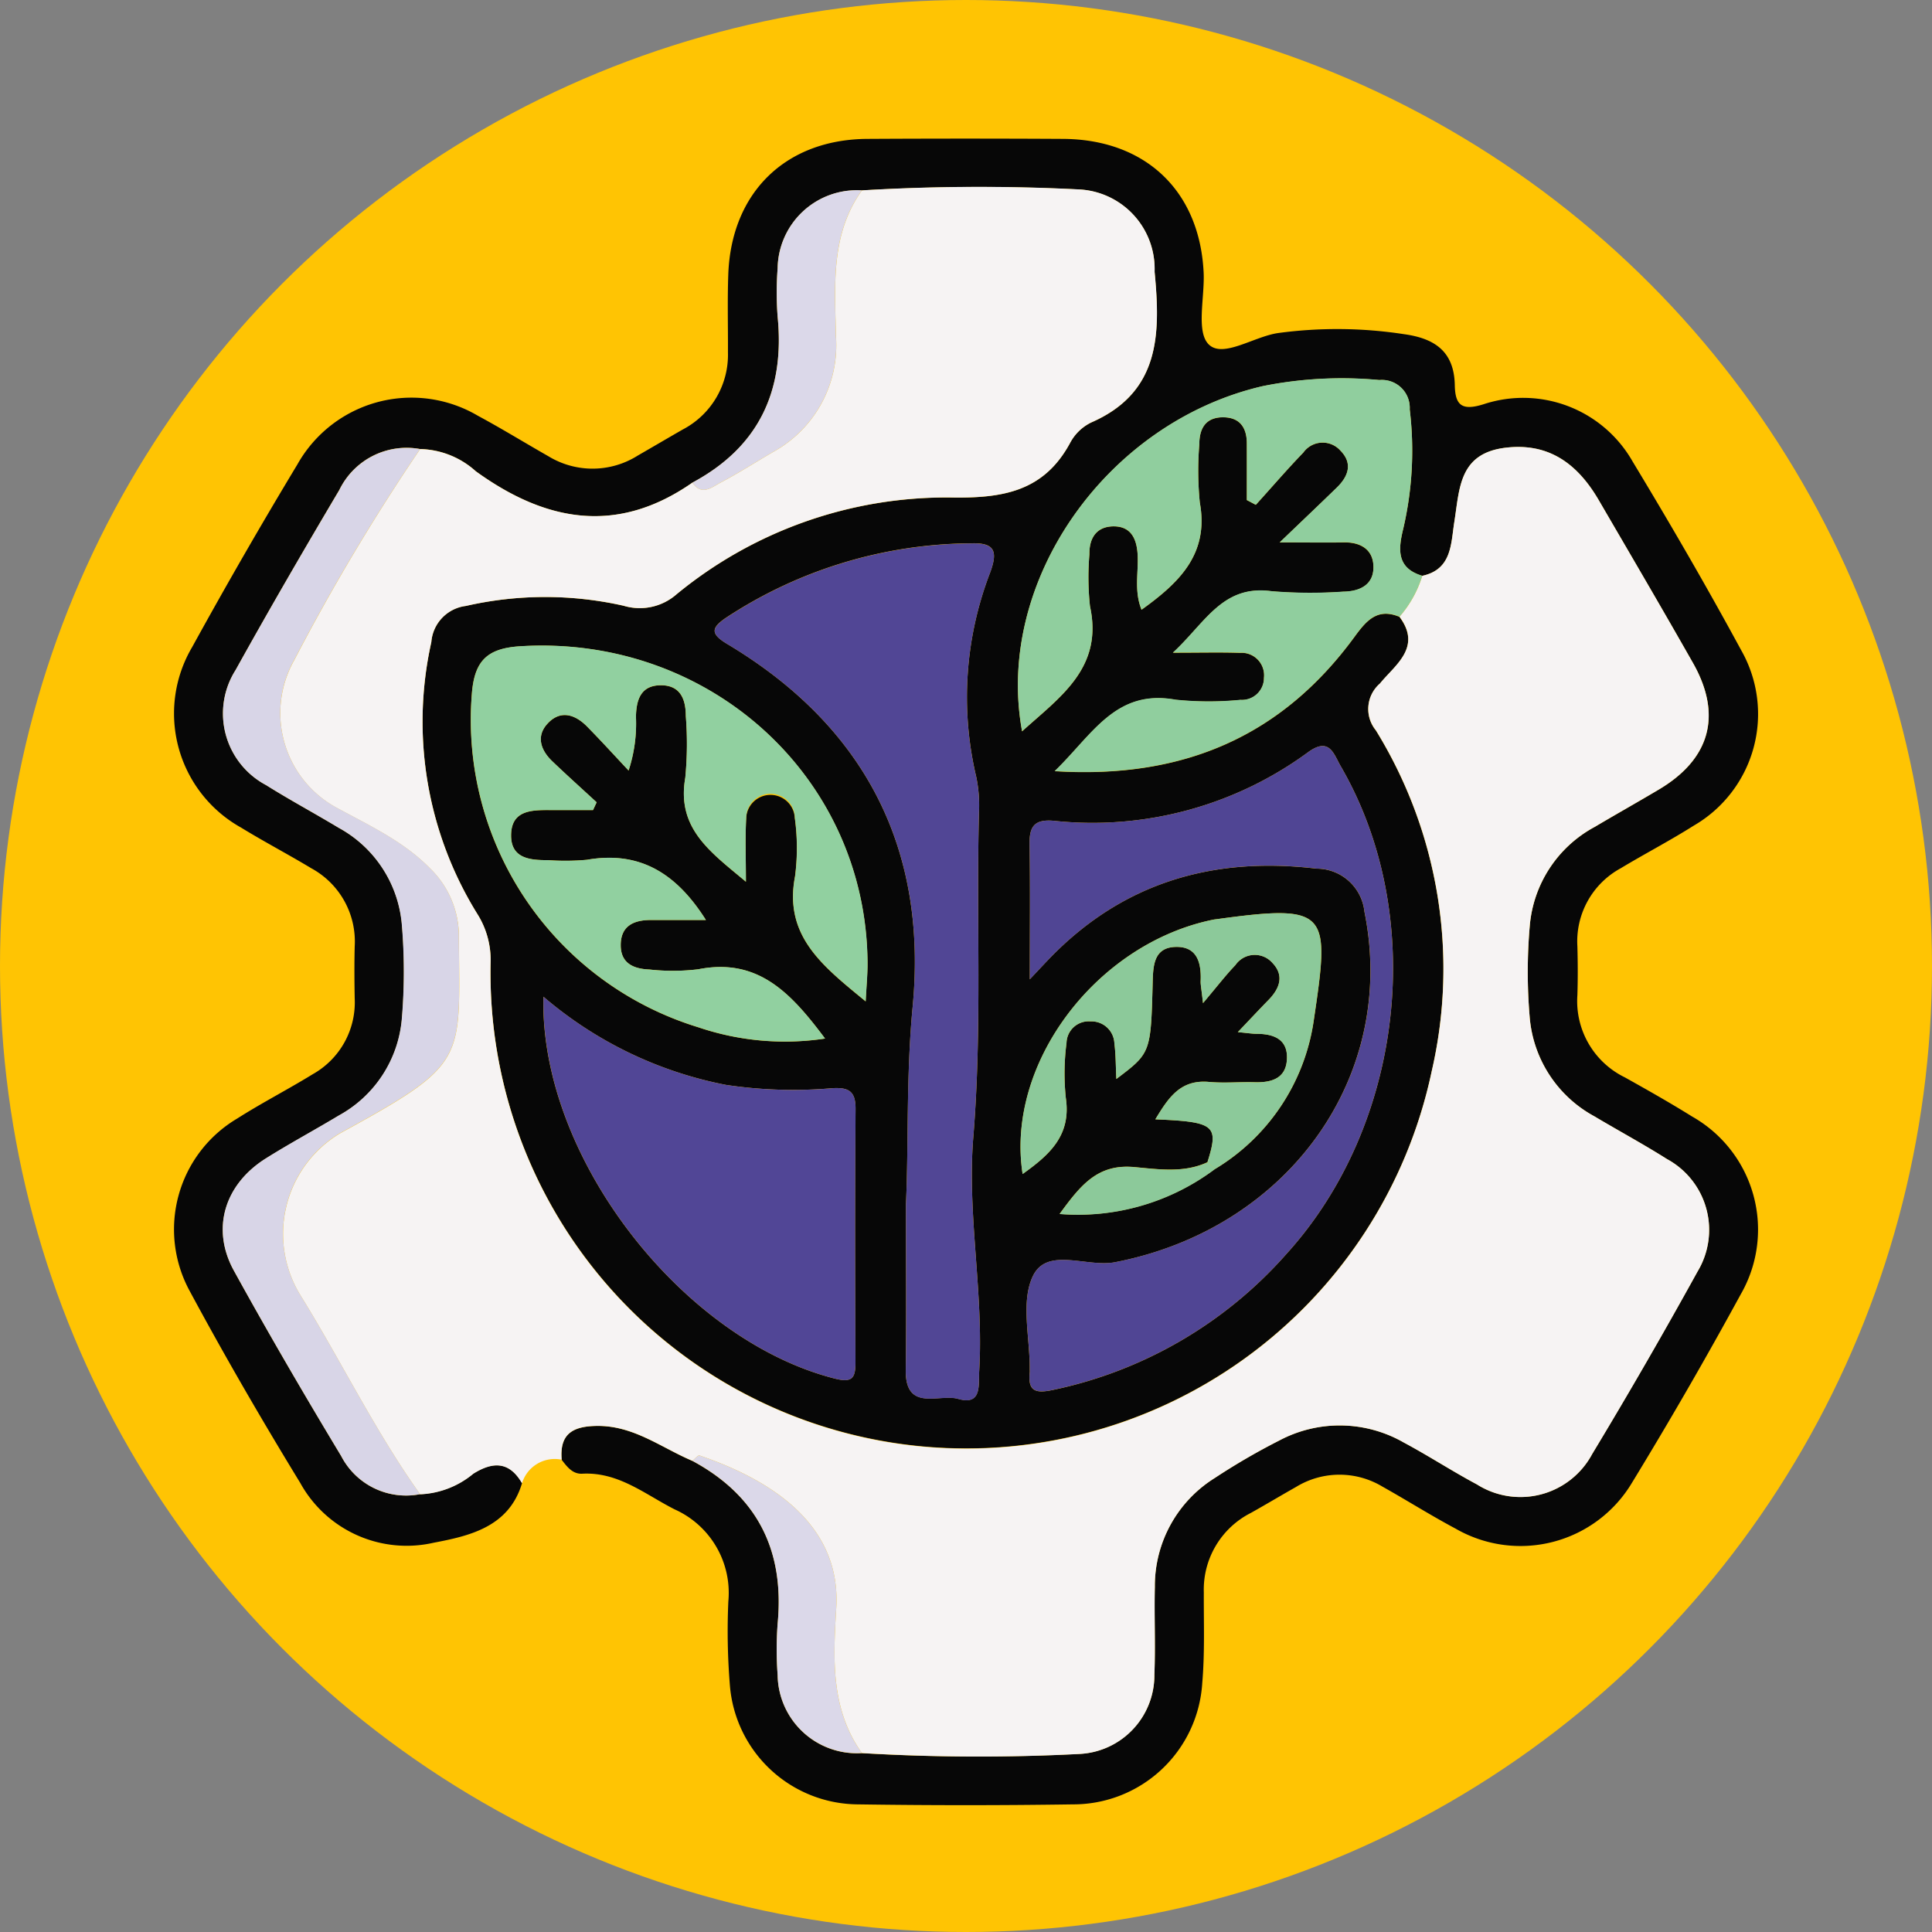 <svg xmlns="http://www.w3.org/2000/svg" xmlns:xlink="http://www.w3.org/1999/xlink" width="122" height="122" viewBox="0 0 122 122">
  <rect x="0" y="0" width="122" height="122" fill="#808080" stroke="none"/>
  <defs>
    <clipPath id="clip-path">
      <rect id="Rectángulo_345124" data-name="Rectángulo 345124" width="100.037" height="105.235" fill="none"/>
    </clipPath>
  </defs>
  <g id="Grupo_987414" data-name="Grupo 987414" transform="translate(-1093 -16982)">
    <circle id="Elipse_5890" data-name="Elipse 5890" cx="61" cy="61" r="61" transform="translate(1093 16982)" fill="#ffc403"/>
    <g id="Grupo_984382" data-name="Grupo 984382" transform="translate(1103.981 16990.754)">
      <g id="Grupo_984381" data-name="Grupo 984381" clip-path="url(#clip-path)">
        <path id="Trazado_726019" data-name="Trazado 726019" d="M21.981,84.91c-.825,2.77-3.33,3.325-5.573,3.754a7.672,7.672,0,0,1-8.431-3.779C5.556,80.922,3.222,76.9,1.021,72.812A8.137,8.137,0,0,1,4,61.877c1.554-.99,3.2-1.833,4.771-2.8a5.2,5.2,0,0,0,2.647-4.78c-.02-1.1-.028-2.192,0-3.287a5.264,5.264,0,0,0-2.74-4.935C7.216,45.193,5.7,44.4,4.245,43.508a8.25,8.25,0,0,1-3.092-11.4Q4.36,26.276,7.8,20.571a8.262,8.262,0,0,1,11.4-3.069c1.5.807,2.959,1.707,4.443,2.551a5.352,5.352,0,0,0,5.649-.039c.947-.545,1.889-1.1,2.835-1.643a5.324,5.324,0,0,0,2.86-4.873c.008-1.644-.038-3.289.021-4.93C35.2,3.386,38.641.044,43.8.016q6.163-.034,12.325,0c5.223.022,8.651,3.281,8.9,8.441.074,1.565-.489,3.733.32,4.536.893.887,2.836-.483,4.361-.713a27.755,27.755,0,0,1,7.971.068c1.956.267,3.169,1.105,3.208,3.223.024,1.28.457,1.636,1.848,1.192A7.953,7.953,0,0,1,92.12,20.4c2.367,3.916,4.666,7.877,6.847,11.9a8.146,8.146,0,0,1-3,11.086c-1.5.949-3.079,1.769-4.6,2.685a5.257,5.257,0,0,0-2.741,4.934c.028,1.026.033,2.055,0,3.081a5.359,5.359,0,0,0,3,5.194c1.431.8,2.859,1.607,4.249,2.474a8.2,8.2,0,0,1,3.061,11.234q-3.285,6.026-6.863,11.89a8.2,8.2,0,0,1-11.131,2.9c-1.567-.834-3.071-1.785-4.621-2.654a5.256,5.256,0,0,0-5.465.021c-.951.537-1.889,1.1-2.841,1.633A5.429,5.429,0,0,0,65.036,91.8c-.009,1.917.067,3.842-.1,5.747a8.162,8.162,0,0,1-8.167,7.64q-6.777.1-13.557,0a8.163,8.163,0,0,1-8.1-7.488,41.817,41.817,0,0,1-.1-5.334,5.774,5.774,0,0,0-3.392-5.807c-1.873-.95-3.544-2.372-5.833-2.252-.617.032-.963-.444-1.3-.878-.139-1.617.677-2.113,2.205-2.136,2.331-.035,4.072,1.371,6.049,2.206,4.106,2.212,5.826,5.66,5.385,10.272a22.409,22.409,0,0,0,0,3.264,5.007,5.007,0,0,0,5.324,4.919A124.36,124.36,0,0,0,57.177,102,4.974,4.974,0,0,0,61.914,97c.074-1.845-.014-3.695.029-5.541a8.039,8.039,0,0,1,3.788-6.884A41.712,41.712,0,0,1,69.8,82.209a8.133,8.133,0,0,1,7.863.127c1.564.836,3.054,1.811,4.619,2.646a5.135,5.135,0,0,0,7.276-1.916q3.433-5.7,6.654-11.525a5.088,5.088,0,0,0-1.933-7.105c-1.5-.949-3.063-1.792-4.587-2.7a7.85,7.85,0,0,1-4.079-6.278,33.523,33.523,0,0,1,.005-5.728,7.842,7.842,0,0,1,4.1-6.265c1.35-.8,2.721-1.568,4.069-2.372,3.235-1.928,4-4.709,2.134-7.99-1.954-3.443-3.957-6.858-5.949-10.279-1.526-2.619-3.447-3.565-5.8-3.313-3.033.326-2.976,2.565-3.318,4.707-.216,1.355-.143,2.987-2.024,3.391-1.647-.489-1.512-1.7-1.2-2.977a21.682,21.682,0,0,0,.408-7.53,1.762,1.762,0,0,0-1.918-1.854,25.314,25.314,0,0,0-7.344.381c-9.857,2.269-16.958,12.316-15.216,21.8,2.414-2.184,5.137-4,4.287-7.9a17.093,17.093,0,0,1-.036-3.276c-.018-1.068.482-1.767,1.539-1.766,1.093,0,1.457.791,1.508,1.813.056,1.119-.231,2.277.246,3.451,2.393-1.719,4.27-3.523,3.678-6.771a20.467,20.467,0,0,1-.03-3.687c0-1.052.456-1.729,1.581-1.692,1.02.035,1.415.7,1.42,1.648.007,1.192,0,2.385,0,3.577l.566.3c1-1.1,1.965-2.231,3-3.3a1.5,1.5,0,0,1,2.346-.12c.791.8.5,1.623-.228,2.329-1.056,1.028-2.126,2.042-3.61,3.465,1.767,0,2.9.018,4.037,0,1.039-.021,1.828.42,1.881,1.455.061,1.186-.81,1.643-1.9,1.657a30.114,30.114,0,0,1-4.51-.025c-3.116-.436-4.187,1.971-6.251,3.878,1.782,0,3.013-.032,4.241.01a1.421,1.421,0,0,1,1.509,1.577,1.39,1.39,0,0,1-1.482,1.394,20.5,20.5,0,0,1-4.1-.009c-3.792-.688-5.242,2.2-7.634,4.509,8.178.51,14.369-2.243,18.936-8.485.755-1.033,1.443-1.837,2.835-1.262,1.449,1.933-.3,3.057-1.234,4.216a2.123,2.123,0,0,0-.258,2.951,28.7,28.7,0,0,1,3.529,21.526A30.043,30.043,0,0,1,20,52.005a5.438,5.438,0,0,0-.844-3.056,23.053,23.053,0,0,1-2.9-17.154,2.494,2.494,0,0,1,2.182-2.286A22.5,22.5,0,0,1,28.4,29.5a3.52,3.52,0,0,0,3.339-.724,26.827,26.827,0,0,1,17.242-6.113c3.3.062,5.943-.34,7.62-3.465a3,3,0,0,1,1.318-1.269c4.372-1.906,4.379-5.61,4.01-9.492-.007-.068,0-.137,0-.206a5.021,5.021,0,0,0-4.742-5.018,124.734,124.734,0,0,0-13.739.058,5.005,5.005,0,0,0-5.324,4.918,20.5,20.5,0,0,0,0,3.061c.462,4.668-1.181,8.224-5.387,10.478C27.991,25.03,23.487,24.208,19.059,21a5.413,5.413,0,0,0-3.513-1.4,4.719,4.719,0,0,0-5.1,2.585C8.216,25.948,6.021,29.731,3.9,33.553A5.119,5.119,0,0,0,5.819,40.82c1.5.944,3.07,1.786,4.591,2.7A7.7,7.7,0,0,1,14.4,49.64a35.3,35.3,0,0,1,0,5.933,7.7,7.7,0,0,1-3.985,6.117c-1.521.917-3.087,1.761-4.591,2.7C3.2,66.033,2.333,68.84,3.79,71.487c2.174,3.949,4.448,7.845,6.775,11.706A4.611,4.611,0,0,0,15.549,85.6a5.616,5.616,0,0,0,3.358-1.3c1.248-.779,2.28-.774,3.075.6M65.758,65.058A13.148,13.148,0,0,0,71.963,55.8C73,48.842,73.02,48.3,65.85,49.289c-.068.009-.136.014-.2.027C58.265,50.81,52.508,58.393,53.595,65.38c1.71-1.217,3.076-2.439,2.728-4.8a14.916,14.916,0,0,1,.044-3.479,1.4,1.4,0,0,1,1.523-1.357,1.446,1.446,0,0,1,1.5,1.394c.093.711.083,1.435.124,2.242,2.168-1.639,2.179-1.638,2.293-6.083.028-1.084.072-2.224,1.46-2.257,1.349-.032,1.619,1,1.57,2.15-.01.236.047.475.149,1.4.908-1.073,1.44-1.772,2.045-2.4a1.481,1.481,0,0,1,2.337-.141c.766.8.458,1.621-.247,2.342-.587.6-1.161,1.214-1.937,2.03.663.062.922.106,1.182.107,1.085,0,1.978.339,1.92,1.591-.057,1.235-.98,1.5-2.052,1.466-.957-.025-1.922.065-2.872-.02-1.8-.162-2.555.986-3.386,2.362,3.773.16,4.023.38,3.29,2.707-1.5.7-3.117.441-4.638.305-2.3-.206-3.373,1.144-4.7,2.963a14.414,14.414,0,0,0,9.826-2.851m-19.53,2.186c0,3.949.033,7.235-.01,10.52-.035,2.678,2.12,1.482,3.3,1.82,1.522.437,1.287-.857,1.341-1.794.284-4.929-.776-9.855-.375-14.735.562-6.843.183-13.67.358-20.5a8.82,8.82,0,0,0-.17-2.239,21.889,21.889,0,0,1,.872-12.9c.49-1.323.326-1.9-1.178-1.856a28.48,28.48,0,0,0-15.484,4.691c-.962.649-1.01,1.027.069,1.671C43.614,37.1,47.6,44.815,46.652,54.8c-.419,4.384-.25,8.741-.423,12.443m7.819-14.157c.6-.64.868-.924,1.136-1.205C59.835,47,65.578,45.312,72.159,46.1a3.037,3.037,0,0,1,3.019,2.719c2.1,10.358-4.772,20-15.746,22.132-1.783.345-4.294-.992-5.19.876-.776,1.617-.184,3.891-.2,5.874,0,.068.007.137,0,.205-.113,1.123.28,1.361,1.421,1.121A27.055,27.055,0,0,0,70.271,70.41c7.414-8.184,8.892-21.341,3.412-30.779-.442-.76-.7-1.877-2.063-.885a23.008,23.008,0,0,1-16.065,4.329c-1.23-.108-1.542.377-1.523,1.493.046,2.664.015,5.33.015,8.519M41.118,56.826C39,54,36.915,51.7,33.108,52.454a13.384,13.384,0,0,1-3.074.014c-.969-.038-1.806-.362-1.818-1.513-.012-1.245.822-1.613,1.912-1.615,1.117,0,2.233,0,3.467,0-1.886-2.982-4.214-4.375-7.519-3.8a15.2,15.2,0,0,1-2.461.021c-1.171.009-2.362-.122-2.321-1.629S22.567,42.4,23.71,42.4c.919,0,1.838,0,2.757,0l.228-.489c-.938-.866-1.887-1.719-2.809-2.6-.725-.694-1.025-1.568-.3-2.36.809-.887,1.736-.606,2.505.175.893.907,1.75,1.851,2.622,2.779a9.511,9.511,0,0,0,.465-3.388c.016-1.044.285-1.981,1.548-1.995,1.241-.013,1.593.857,1.6,1.937a22.469,22.469,0,0,1-.033,3.9c-.561,3.214,1.589,4.689,3.828,6.568,0-1.556-.051-2.783.018-4a1.535,1.535,0,0,1,3.067-.032,13.9,13.9,0,0,1,.016,3.687c-.725,3.775,1.739,5.664,4.459,7.9.051-1.012.124-1.733.118-2.453-.092-11.724-10-20.7-21.917-19.972-2.088.127-2.912.9-3.07,3.022a20.306,20.306,0,0,0,14.3,21.038,17.016,17.016,0,0,0,8,.714M23.334,54.182C23.086,64.3,32.1,75.858,41.737,78.3c1.09.276,1.309-.03,1.3-1.021-.023-5.33-.033-10.66.007-15.99.008-1.1-.388-1.386-1.448-1.329a28.6,28.6,0,0,1-6.74-.208,25.012,25.012,0,0,1-11.526-5.571" transform="translate(0 0)" fill="#070707"/>
        <path id="Trazado_726020" data-name="Trazado 726020" d="M88.48,31.972c1.882-.4,1.808-2.037,2.024-3.391.342-2.141.285-4.38,3.318-4.707,2.351-.253,4.272.693,5.8,3.313,1.993,3.421,3.995,6.836,5.949,10.279,1.862,3.281,1.1,6.063-2.134,7.99-1.348.8-2.719,1.571-4.069,2.372a7.841,7.841,0,0,0-4.1,6.265,33.521,33.521,0,0,0-.005,5.728A7.85,7.85,0,0,0,99.344,66.1c1.524.909,3.089,1.752,4.587,2.7a5.088,5.088,0,0,1,1.933,7.106q-3.211,5.827-6.654,11.525a5.135,5.135,0,0,1-7.276,1.916c-1.565-.835-3.055-1.81-4.619-2.645a8.132,8.132,0,0,0-7.863-.127,41.628,41.628,0,0,0-4.069,2.364,8.039,8.039,0,0,0-3.788,6.884c-.043,1.846.045,3.7-.029,5.541a4.974,4.974,0,0,1-4.737,5.006,124.36,124.36,0,0,1-13.729-.058c-2-2.8-1.808-6.019-1.622-9.173.331-5.626-4.773-8.3-8.634-9.619-.1-.034-.3.218-.451.337-1.977-.835-3.718-2.241-6.049-2.206-1.528.023-2.344.519-2.205,2.136a2.159,2.159,0,0,0-2.505,1.487c-.8-1.376-1.826-1.381-3.075-.6a5.616,5.616,0,0,1-3.358,1.3c-2.857-4.006-5-8.442-7.582-12.607a7.4,7.4,0,0,1,2.547-10.2c8.082-4.425,7.521-4.529,7.484-12.342a6,6,0,0,0-1.837-4.391c-1.71-1.736-3.915-2.734-5.99-3.872a6.8,6.8,0,0,1-2.58-9.248A132.878,132.878,0,0,1,25.2,23.97a5.417,5.417,0,0,1,3.513,1.4c4.427,3.2,8.932,4.026,13.679.718.59.86,1.23.288,1.778,0,1.139-.6,2.229-1.3,3.342-1.949a7.686,7.686,0,0,0,3.946-7.308c-.055-3.17-.365-6.393,1.644-9.2a124.835,124.835,0,0,1,13.739-.058,5.022,5.022,0,0,1,4.742,5.019c0,.068,0,.137,0,.205.369,3.882.362,7.586-4.01,9.492a3,3,0,0,0-1.318,1.269c-1.677,3.125-4.316,3.527-7.62,3.465a26.83,26.83,0,0,0-17.242,6.114,3.521,3.521,0,0,1-3.339.724,22.509,22.509,0,0,0-9.966.014,2.494,2.494,0,0,0-2.182,2.286,23.053,23.053,0,0,0,2.9,17.154,5.437,5.437,0,0,1,.844,3.056,30.043,30.043,0,0,0,59.431,6.878,28.7,28.7,0,0,0-3.529-21.526,2.124,2.124,0,0,1,.258-2.952c.935-1.159,2.683-2.284,1.234-4.216a7.091,7.091,0,0,0,1.438-2.582" transform="translate(-9.651 -4.365)" fill="#f6f3f3"/>
        <path id="Trazado_726021" data-name="Trazado 726021" d="M95.146,103.857c.173-3.7,0-8.059.423-12.443.953-9.986-3.038-17.706-11.7-22.879-1.079-.644-1.031-1.022-.069-1.671A28.482,28.482,0,0,1,99.28,62.174c1.5-.045,1.667.533,1.178,1.856a21.892,21.892,0,0,0-.872,12.9,8.838,8.838,0,0,1,.171,2.239c-.176,6.831.2,13.658-.358,20.5-.4,4.88.659,9.807.375,14.735-.054.937.181,2.231-1.341,1.794-1.177-.338-3.332.858-3.3-1.82.043-3.285.01-6.571.01-10.52" transform="translate(-48.918 -36.613)" fill="#514695"/>
        <path id="Trazado_726022" data-name="Trazado 726022" d="M155.174,49.309a7.091,7.091,0,0,1-1.438,2.582c-1.392-.574-2.08.23-2.835,1.262-4.567,6.242-10.757,8.995-18.936,8.485,2.392-2.312,3.842-5.2,7.634-4.51a20.474,20.474,0,0,0,4.1.01,1.39,1.39,0,0,0,1.482-1.394,1.421,1.421,0,0,0-1.509-1.577c-1.228-.042-2.459-.01-4.241-.01,2.064-1.907,3.135-4.314,6.251-3.878a30.112,30.112,0,0,0,4.51.025c1.091-.014,1.963-.471,1.9-1.657-.053-1.036-.842-1.477-1.881-1.456-1.135.023-2.27.005-4.037.005,1.484-1.422,2.554-2.437,3.61-3.465.725-.706,1.018-1.524.228-2.329a1.5,1.5,0,0,0-2.346.121c-1.031,1.068-2,2.2-3,3.3l-.566-.3c0-1.193,0-2.385,0-3.578,0-.948-.4-1.613-1.42-1.648-1.126-.038-1.578.64-1.581,1.692a20.466,20.466,0,0,0,.03,3.687c.592,3.247-1.285,5.052-3.678,6.771-.478-1.174-.19-2.332-.246-3.452-.051-1.021-.415-1.81-1.508-1.813-1.057,0-1.557.7-1.539,1.766a17.091,17.091,0,0,0,.036,3.276c.85,3.9-1.874,5.717-4.287,7.9-1.741-9.486,5.359-19.533,15.216-21.8a25.314,25.314,0,0,1,7.344-.381,1.761,1.761,0,0,1,1.918,1.854,21.68,21.68,0,0,1-.408,7.53c-.311,1.274-.446,2.488,1.2,2.977" transform="translate(-76.346 -21.702)" fill="#90ce9e"/>
        <path id="Trazado_726023" data-name="Trazado 726023" d="M131.177,108.032c0-3.19.031-5.856-.015-8.519-.019-1.117.294-1.6,1.523-1.494A23.008,23.008,0,0,0,148.75,93.69c1.359-.992,1.621.125,2.063.885,5.48,9.438,4,22.6-3.412,30.779a27.051,27.051,0,0,1-14.805,8.613c-1.14.24-1.534,0-1.421-1.121.007-.068,0-.137,0-.205.013-1.984-.579-4.257.2-5.874.9-1.868,3.407-.53,5.19-.876,10.974-2.127,17.851-11.774,15.746-22.132a3.037,3.037,0,0,0-3.019-2.719c-6.581-.785-12.324.9-16.976,5.786-.268.282-.533.566-1.136,1.206" transform="translate(-77.13 -54.944)" fill="#504594"/>
        <path id="Trazado_726024" data-name="Trazado 726024" d="M67.979,102.684a17.017,17.017,0,0,1-8-.714,20.306,20.306,0,0,1-14.3-21.038c.158-2.12.982-2.894,3.07-3.022,11.918-.726,21.824,8.249,21.917,19.972.006.72-.067,1.441-.118,2.453-2.721-2.239-5.184-4.128-4.459-7.9a13.879,13.879,0,0,0-.016-3.687A1.535,1.535,0,0,0,63,88.778c-.068,1.22-.018,2.447-.018,4-2.239-1.88-4.389-3.355-3.828-6.569a22.464,22.464,0,0,0,.033-3.9c0-1.08-.356-1.95-1.6-1.937-1.262.014-1.531.951-1.548,2a9.509,9.509,0,0,1-.465,3.387c-.872-.928-1.729-1.871-2.622-2.779-.769-.781-1.7-1.062-2.505-.175-.722.792-.421,1.666.3,2.36.921.883,1.871,1.736,2.809,2.6l-.228.49c-.919,0-1.838,0-2.757,0-1.142-.006-2.376.029-2.416,1.535s1.151,1.638,2.321,1.629a15.154,15.154,0,0,0,2.461-.021c3.305-.58,5.634.813,7.519,3.8-1.234,0-2.35,0-3.467,0-1.09,0-1.924.37-1.912,1.615.012,1.15.849,1.475,1.818,1.513a13.406,13.406,0,0,0,3.074-.015c3.807-.753,5.893,1.544,8.01,4.372" transform="translate(-26.861 -45.858)" fill="#91d0a0"/>
        <path id="Trazado_726025" data-name="Trazado 726025" d="M56.753,131.8a25.012,25.012,0,0,0,11.526,5.571,28.6,28.6,0,0,0,6.74.208c1.06-.057,1.456.228,1.448,1.329-.039,5.33-.03,10.66-.007,15.99,0,.991-.214,1.3-1.3,1.021-9.638-2.444-18.65-14-18.4-24.119" transform="translate(-33.419 -77.618)" fill="#514696"/>
        <path id="Trazado_726026" data-name="Trazado 726026" d="M19.967,47.581A132.831,132.831,0,0,0,12.01,60.916a6.8,6.8,0,0,0,2.58,9.247c2.075,1.138,4.281,2.136,5.99,3.872a6,6,0,0,1,1.837,4.391c.037,7.813.6,7.917-7.484,12.342a7.4,7.4,0,0,0-2.547,10.2c2.584,4.165,4.725,8.6,7.582,12.607a4.612,4.612,0,0,1-4.984-2.411c-2.327-3.861-4.6-7.757-6.775-11.705-1.457-2.647-.592-5.454,2.028-7.094,1.5-.942,3.07-1.786,4.591-2.7a7.7,7.7,0,0,0,3.985-6.117,35.3,35.3,0,0,0,0-5.933A7.7,7.7,0,0,0,14.832,71.5c-1.521-.917-3.088-1.759-4.591-2.7A5.118,5.118,0,0,1,8.32,61.529c2.122-3.822,4.317-7.6,6.549-11.363a4.72,4.72,0,0,1,5.1-2.585" transform="translate(-4.421 -27.977)" fill="#d8d5e7"/>
        <path id="Trazado_726027" data-name="Trazado 726027" d="M141.852,134.7c.734-2.327.484-2.547-3.289-2.707.832-1.376,1.583-2.523,3.386-2.362.95.086,1.915-.006,2.872.02,1.071.029,1.994-.231,2.051-1.466.058-1.253-.835-1.588-1.92-1.592-.26,0-.519-.045-1.182-.107.777-.815,1.35-1.429,1.937-2.03.705-.722,1.013-1.542.247-2.342a1.481,1.481,0,0,0-2.337.141c-.605.628-1.137,1.327-2.045,2.4-.1-.928-.159-1.167-.149-1.4.049-1.146-.221-2.182-1.57-2.15-1.388.033-1.432,1.172-1.46,2.257-.113,4.445-.125,4.444-2.293,6.083-.041-.807-.031-1.531-.124-2.242a1.446,1.446,0,0,0-1.5-1.394,1.4,1.4,0,0,0-1.523,1.357,14.915,14.915,0,0,0-.044,3.479c.347,2.359-1.019,3.581-2.728,4.8-1.086-6.987,4.671-14.57,12.052-16.063.067-.014.136-.018.2-.027,7.169-.989,7.146-.446,6.113,6.508a13.149,13.149,0,0,1-6.205,9.262l-.493-.418" transform="translate(-76.587 -70.064)" fill="#8cc99a"/>
        <path id="Trazado_726028" data-name="Trazado 726028" d="M90.347,7.944c-2.009,2.8-1.7,6.028-1.644,9.2a7.687,7.687,0,0,1-3.946,7.308c-1.113.651-2.2,1.346-3.342,1.948-.548.291-1.188.863-1.778,0,4.206-2.254,5.849-5.81,5.387-10.478a20.452,20.452,0,0,1,0-3.061,5.006,5.006,0,0,1,5.324-4.918" transform="translate(-46.899 -4.678)" fill="#dbd8e9"/>
        <path id="Trazado_726029" data-name="Trazado 726029" d="M79.643,202.61c.153-.118.351-.371.451-.336,3.861,1.319,8.966,3.993,8.635,9.618-.186,3.155-.383,6.376,1.622,9.173a5.007,5.007,0,0,1-5.324-4.919,22.353,22.353,0,0,1,0-3.264c.441-4.613-1.279-8.06-5.385-10.272" transform="translate(-46.902 -119.118)" fill="#dbd8e9"/>
        <path id="Trazado_726030" data-name="Trazado 726030" d="M145.881,157.659a14.413,14.413,0,0,1-9.826,2.851c1.324-1.819,2.394-3.169,4.7-2.963,1.52.136,3.135.395,4.638-.305l.493.417" transform="translate(-80.124 -92.601)" fill="#8cc99a"/>
      </g>
    </g>
  </g>
</svg>
